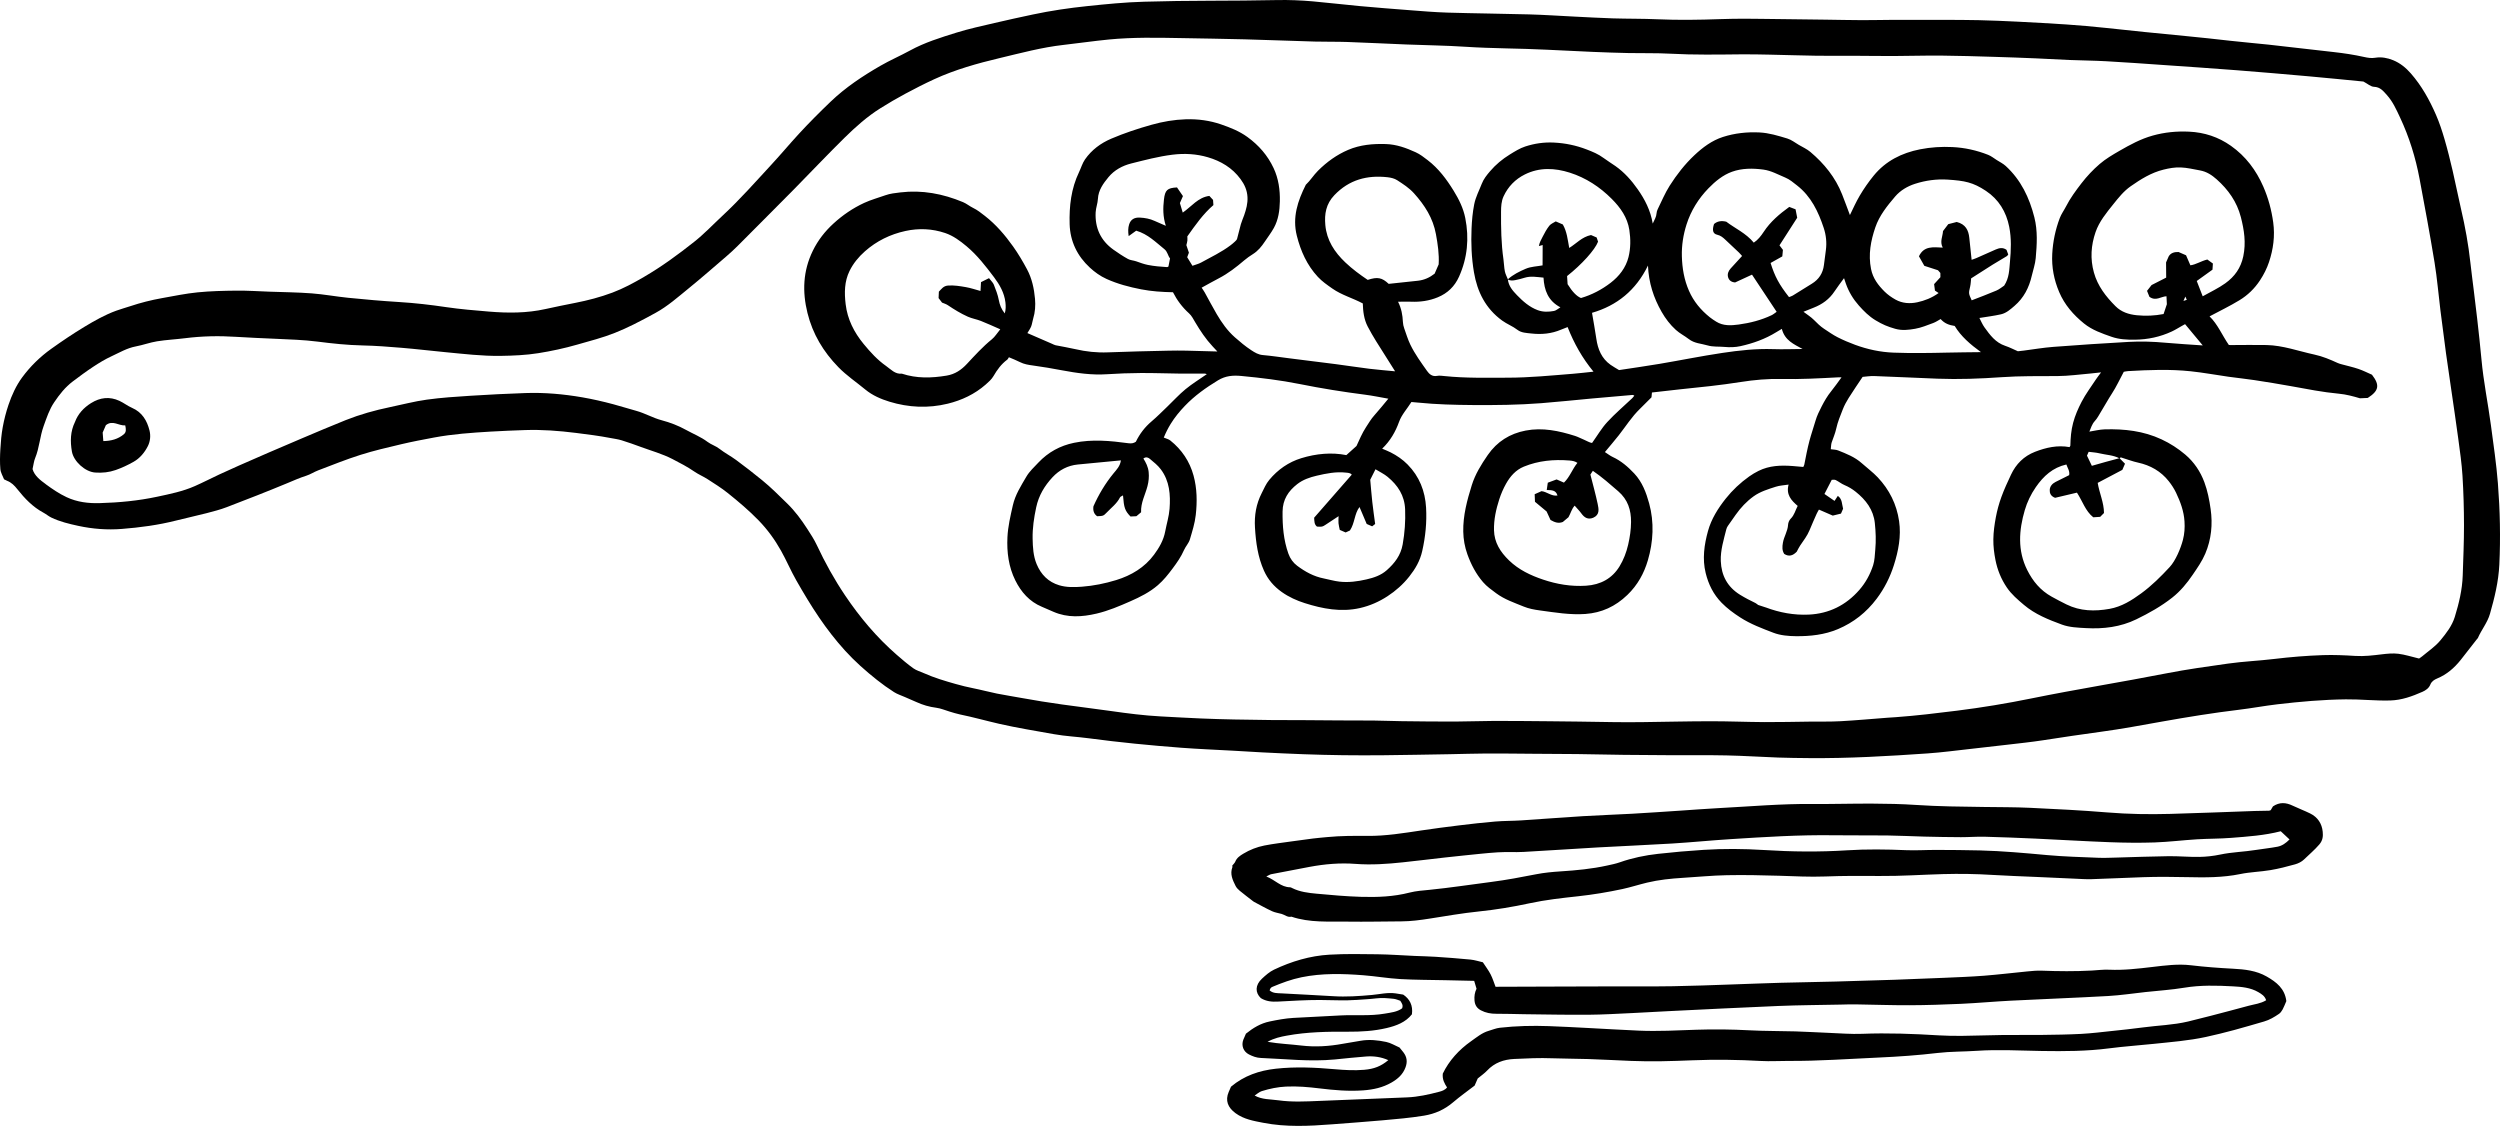 <?xml version="1.0" encoding="UTF-8"?>
<svg id="Layer_2" data-name="Layer 2" xmlns="http://www.w3.org/2000/svg" viewBox="0 0 258.942 116.617">
  <g id="Layer_1-2" data-name="Layer 1">
    <g>
      <path d="m.039,48.6c-.061-.688-.042-1.388-.001-2.08.045-.763.108-1.53.246-2.28.143-.78.341-1.558.596-2.309.341-1.008.788-1.99,1.417-2.844.839-1.139,1.856-2.134,3.011-2.958,1.117-.797,2.258-1.567,3.432-2.276,1.056-.638,2.136-1.25,3.304-1.674.475-.173.964-.305,1.443-.464,1.075-.358,2.17-.637,3.284-.835,1.23-.219,2.458-.477,3.699-.6,1.336-.133,2.684-.164,4.028-.177,1.138-.011,2.277.066,3.416.107,1.46.053,2.923.065,4.378.176,1.254.095,2.496.328,3.748.455,1.77.179,3.541.334,5.318.443,1.623.099,3.243.288,4.857.527,1.463.216,2.942.337,4.417.46,1.963.164,3.923.172,5.863-.262,1.026-.229,2.057-.435,3.088-.639,1.311-.259,2.6-.593,3.854-1.065,1.139-.429,2.198-1.004,3.249-1.615,1.843-1.072,3.555-2.327,5.217-3.645,1.047-.83,1.973-1.812,2.954-2.725,1.795-1.669,3.414-3.507,5.075-5.305.955-1.033,1.858-2.115,2.811-3.15,1.056-1.147,2.157-2.249,3.285-3.33,1.547-1.483,3.306-2.648,5.142-3.71,1.002-.579,2.071-1.04,3.087-1.595,1.527-.834,3.178-1.344,4.822-1.855,1.292-.402,2.622-.686,3.942-.996,1.316-.31,2.637-.597,3.96-.878,1.858-.395,3.733-.67,5.623-.868,1.959-.205,3.914-.401,5.888-.456,2.284-.064,4.567-.099,6.852-.102,2.31-.003,4.62-.024,6.93-.069,1.241-.024,2.477.027,3.71.135,1.597.14,3.189.336,4.786.482,1.721.158,3.444.295,5.167.426,1.33.101,2.66.217,3.992.257,2.823.084,5.648.107,8.471.185,1.556.043,3.11.151,4.666.227,1.334.065,2.667.144,4.002.185,1.535.047,3.072.025,4.606.093,2.16.096,4.316.062,6.474-.015.819-.029,1.639-.038,2.458-.044.595-.005,1.19.009,1.785.016,1.041.012,2.081.025,3.122.038,1.19.015,2.379.029,3.569.045,1.264.017,2.528.046,3.792.051,1.043.004,2.085-.027,3.128-.03,1.737-.005,3.473-.004,5.21.001,1.24.003,2.48 0,3.719.03,1.36.033,2.719.089,4.078.157,1.679.084,3.358.178,5.036.289,2.708.179,5.402.507,8.102.782,2.92.297,5.845.555,8.761.897,1.348.158,2.703.26,4.052.409,2.256.248,4.511.518,6.767.771,1.057.118,2.104.276,3.144.509.366.082.75.149,1.171.077.603-.102,1.241.016,1.825.254.727.296,1.325.783,1.838,1.37,1.119,1.278,1.934,2.748,2.607,4.293.353.811.632,1.66.881,2.511.317,1.084.588,2.182.845,3.282.308,1.318.563,2.649.87,3.967.428,1.833.763,3.68.967,5.551.106.97.237,1.937.355,2.906.118.968.241,1.935.349,2.904.155,1.392.315,2.785.44,4.18.206,2.296.677,4.552.98,6.833.266,2.009.569,4.016.726,6.034.218,2.799.282,5.603.148,8.416-.084,1.762-.495,3.428-.97,5.097-.259.911-.881,1.646-1.252,2.505-.019.043-.065.075-.095.114-.562.718-1.115,1.444-1.685,2.157-.675.843-1.443,1.507-2.435,1.92-.31.129-.578.303-.711.634-.15.377-.483.601-.812.746-1.062.468-2.141.865-3.336.9-1.539.045-3.067-.135-4.607-.117-2.372.028-4.723.237-7.072.511-1.338.156-2.664.408-4.001.569-2.655.32-5.292.747-7.924,1.216-2.116.377-4.23.776-6.359,1.062-2.004.269-4.002.573-6.0.88-1.256.193-2.522.322-3.784.471-1.238.147-2.477.288-3.716.424-1.487.163-2.971.365-4.462.468-4.092.283-8.187.523-12.292.485-1.065-.01-2.131-.02-3.196-.058-1.78-.064-3.558-.184-5.338-.221-1.984-.042-3.969-.014-5.953-.023-1.562-.007-3.124-.016-4.686-.035-1.611-.02-3.221-.061-4.832-.081-1.537-.019-3.074-.021-4.611-.031-1.587-.01-3.174-.035-4.761-.028-1.291.006-2.583.052-3.874.074-2.259.039-4.519.082-6.778.106-1.413.015-2.827.013-4.24-.004-1.362-.017-2.724-.052-4.086-.101-1.434-.051-2.867-.121-4.3-.192-.987-.049-1.973-.115-2.959-.171-1.803-.102-3.608-.171-5.407-.308-3.2-.243-6.393-.555-9.575-.98-1.197-.16-2.412-.212-3.599-.426-1.897-.342-3.801-.644-5.685-1.076-1.353-.31-2.689-.69-4.05-.967-.365-.074-.721-.194-1.079-.298-.456-.133-.903-.334-1.368-.393-.731-.093-1.418-.293-2.082-.6-.394-.181-.796-.344-1.193-.519-.374-.164-.772-.29-1.112-.507-.604-.385-1.19-.804-1.751-1.249-1.182-.937-2.31-1.934-3.327-3.055-.975-1.074-1.86-2.22-2.673-3.414-.845-1.24-1.615-2.534-2.36-3.838-.574-1.005-1.025-2.081-1.592-3.091-.635-1.133-1.394-2.18-2.306-3.122-1-1.033-2.092-1.954-3.208-2.848-.656-.525-1.375-.973-2.083-1.43-.441-.285-.936-.488-1.367-.785-.724-.5-1.5-.902-2.278-1.304-1.04-.537-2.167-.847-3.258-1.249-.661-.243-1.325-.482-1.997-.689-.376-.116-.773-.165-1.162-.24-1.188-.229-2.386-.38-3.587-.53-1.749-.218-3.496-.354-5.256-.294-1.194.041-2.387.089-3.58.159-1.966.117-3.932.253-5.872.617-1.131.212-2.264.427-3.384.692-1.418.335-2.842.665-4.229,1.104-1.477.467-2.918,1.051-4.368,1.601-.424.161-.813.423-1.243.559-.676.214-1.316.501-1.967.772-2.072.861-4.163,1.677-6.259,2.479-.68.26-1.393.444-2.1.627-1.045.27-2.101.495-3.147.761-1.848.469-3.728.72-5.624.869-1.517.12-3.029.002-4.505-.317-.946-.205-1.909-.433-2.795-.86-.29-.139-.54-.358-.825-.51-1.096-.587-1.94-1.472-2.691-2.421-.314-.397-.617-.704-1.074-.88-.095-.036-.183-.09-.307-.151-.127-.331-.349-.68-.381-1.045Zm4.702,1.554c.676.494,1.379.978,2.159,1.342,1.099.514,2.253.649,3.426.616,1.997-.056,3.984-.242,5.944-.661,1.332-.284,2.668-.553,3.919-1.107.855-.378,1.687-.808,2.533-1.204.665-.312,1.336-.613,2.008-.91,1.022-.451,2.046-.899,3.071-1.342,1.143-.494,2.286-.986,3.433-1.469,1.523-.642,3.042-1.294,4.577-1.906,1.479-.589,3.011-1.015,4.569-1.341,1.275-.267,2.542-.6,3.829-.779,1.503-.208,3.023-.306,4.538-.403,1.889-.121,3.781-.213,5.673-.279,1.983-.069,3.95.106,5.907.445,1.077.187,2.136.431,3.191.713.797.214,1.582.464,2.374.681.914.25,1.729.735,2.627.974.892.236,1.745.565,2.534,1.002.742.411,1.54.722,2.23,1.241.374.282.846.416,1.232.717.546.426,1.17.75,1.73,1.161.914.671,1.807,1.371,2.688,2.088.924.752,1.757,1.591,2.606,2.419.809.789,1.471,1.69,2.08,2.633.353.546.713,1.096.988,1.683.843,1.802,1.804,3.535,2.913,5.185,1.53,2.278,3.285,4.364,5.359,6.169.558.486,1.122.97,1.724,1.399.326.232.737.343,1.11.51,1.059.473,2.163.8,3.278,1.115.601.17,1.199.318,1.81.439.826.163,1.64.388,2.465.554.847.171,1.703.297,2.553.455,1.383.256,2.771.471,4.164.669,1.711.243,3.427.444,5.137.689,1.684.241,3.374.457,5.075.549,1.408.076,2.815.156,4.224.216,1.138.049,2.276.08,3.415.104,1.289.028,2.578.046,3.867.058,1.191.011,2.382.007,3.573.013,1.141.006,2.282.02,3.423.026,1.191.006,2.382-.002,3.572.012.967.011,1.933.054,2.899.066,1.835.022,3.67.045,5.505.041,1.367-.003,2.734-.064,4.101-.067,1.909-.004,3.818.02,5.726.035.992.008,1.984.019,2.976.033,1.264.018,2.528.046,3.791.058.943.009,1.886.01,2.829-.001,2.359-.028,4.719-.089,7.078-.092,1.857-.003,3.714.079,5.572.089,1.564.009,3.128-.032,4.693-.05,1.067-.012,2.137.016,3.202-.042,1.619-.089,3.235-.238,4.852-.361.298-.023.596-.038.893-.059,2.115-.155,4.219-.408,6.324-.672,2.58-.324,5.142-.748,7.685-1.266,4.656-.949,9.349-1.689,14.01-2.603,2.114-.414,4.242-.706,6.369-1.007,1.578-.223,3.178-.287,4.762-.478,1.686-.203,3.377-.342,5.072-.399,1.113-.038,2.232.013,3.345.083.929.058,1.836-.056,2.75-.166.565-.068,1.149-.126,1.709-.058.687.084,1.358.306,2.145.494.043-.03.192-.117.322-.226.644-.544,1.357-1.01,1.9-1.669.606-.735,1.196-1.495,1.479-2.411.431-1.397.775-2.821.823-4.294.056-1.731.134-3.463.132-5.194-.002-1.716-.051-3.434-.157-5.146-.079-1.271-.264-2.537-.433-3.801-.232-1.736-.493-3.468-.743-5.201-.175-1.213-.361-2.424-.526-3.638-.203-1.488-.395-2.977-.581-4.467-.207-1.662-.342-3.336-.612-4.988-.473-2.891-1.01-5.772-1.55-8.651-.412-2.198-1.071-4.327-2.021-6.352-.381-.812-.751-1.65-1.367-2.33-.361-.398-.676-.827-1.331-.849-.335-.011-.66-.316-1.097-.545-1.784-.172-3.703-.368-5.624-.539-2.51-.223-5.02-.44-7.532-.635-2.513-.195-5.027-.364-7.541-.538-1.972-.137-3.945-.28-5.919-.39-1.284-.072-2.572-.08-3.858-.132-1.137-.046-2.272-.119-3.409-.166-1.459-.061-2.917-.117-4.377-.159-1.832-.054-3.665-.114-5.497-.13-1.639-.014-3.278.04-4.917.045-1.388.005-2.776-.02-4.164-.025-1.265-.005-2.531.014-3.796-.004-1.635-.024-3.269-.081-4.903-.114-.967-.02-1.934-.041-2.901-.031-2.454.025-4.907.067-7.361-.067-1.435-.078-2.876-.036-4.313-.066-1.237-.026-2.474-.069-3.71-.121-1.582-.066-3.164-.143-4.745-.224-2.819-.145-5.642-.121-8.46-.307-2.025-.133-4.056-.154-6.085-.235-2.051-.082-4.102-.188-6.154-.26-1.115-.039-2.232-.011-3.347-.043-2.427-.068-4.853-.167-7.28-.231-2.204-.058-4.409-.087-6.613-.129-2.484-.047-4.969-.092-7.445.148-1.562.152-3.116.382-4.676.557-2.248.252-4.427.842-6.618,1.364-2.314.551-4.61,1.191-6.781,2.189-1.029.473-2.04.991-3.038,1.527-.861.462-1.705.959-2.534,1.477-1.378.862-2.583,1.942-3.738,3.076-.83.815-1.641,1.649-2.454,2.48-.935.954-1.858,1.919-2.795,2.871-1.006,1.023-2.021,2.037-3.033,3.054-.925.93-1.846,1.864-2.778,2.788-.37.367-.753.723-1.148,1.062-1.303,1.119-2.595,2.251-3.927,3.334-1.103.896-2.17,1.849-3.428,2.537-.75.41-1.502.817-2.268,1.196-.635.315-1.282.61-1.941.872-1.269.506-2.592.842-3.903,1.218-1.329.381-2.674.671-4.037.888-1.282.204-2.568.257-3.866.277-1.938.031-3.85-.204-5.768-.385-1.499-.142-2.995-.324-4.496-.449-1.356-.113-2.715-.218-4.074-.247-1.562-.033-3.111-.198-4.654-.396-1.452-.186-2.908-.224-4.365-.293-1.359-.064-2.719-.112-4.077-.202-1.767-.116-3.526-.079-5.283.143-.964.122-1.938.167-2.896.321-.74.119-1.455.389-2.194.527-.916.171-1.701.643-2.524,1.022-.658.303-1.285.686-1.891,1.085-.728.479-1.43,1-2.126,1.526-.78.589-1.371,1.343-1.918,2.153-.517.765-.782,1.606-1.092,2.458-.396,1.09-.44,2.257-.883,3.326-.132.317-.164.676-.269,1.135.196.697.811,1.156,1.371,1.565Z" stroke-width="0"/>
      <path d="m236.423,104.56c-.092.17-.217.347-.374.454-.479.327-.977.627-1.543.789-1.041.298-2.077.612-3.123.891-.969.259-1.942.504-2.922.715-1.784.384-3.602.522-5.412.713-1.536.162-3.08.266-4.611.465-2.305.299-4.619.308-6.931.272-2.261-.035-4.519-.172-6.78-.017-1.341.092-2.694.063-4.026.22-2.034.24-4.071.385-6.115.476-3.113.138-6.221.37-9.34.349-.943-.006-1.889.06-2.829.007-2.379-.133-4.759-.167-7.138-.071-2.111.086-4.221.152-6.332.063-1.483-.062-2.966-.143-4.449-.193-1.238-.042-2.479-.031-3.717-.08-1.318-.052-2.631.009-3.946.072-1.085.052-2.043.389-2.809,1.206-.27.288-.606.514-.968.815l-.32.737c-.727.56-1.503,1.109-2.223,1.724-.883.754-1.878,1.201-3.019,1.389-1.431.235-2.873.356-4.314.485-1.739.156-3.48.278-5.221.413-2.381.184-4.766.302-7.126-.16-.988-.193-1.994-.36-2.86-.993-.797-.581-1.091-1.315-.709-2.199.081-.187.162-.374.238-.547,1.353-1.14,2.932-1.673,4.641-1.861,2.033-.225,4.066-.128,6.097.05,1.013.089,2.027.149,3.044.063,1.043-.089,1.754-.367,2.51-1.001-.737-.333-1.501-.434-2.276-.38-1.093.077-2.182.206-3.273.31-2.56.245-5.11-.056-7.663-.157-.44-.017-.837-.169-1.22-.364-.58-.296-.817-.92-.584-1.528.082-.214.181-.421.269-.622.744-.596,1.516-1.07,2.465-1.265.81-.167,1.618-.32,2.441-.368,1.64-.095,3.281-.174,4.921-.258,1.514-.078,3.039.078,4.544-.184.636-.111,1.293-.171,1.806-.549.135-.338-.038-.537-.191-.786-.215-.065-.45-.178-.694-.202-.591-.058-1.181-.121-1.781-.046-.664.083-1.336.109-2.004.16-1.289.098-2.577.012-3.866.009-1.442-.003-2.885.091-4.327.166-.615.032-1.202-.009-1.77-.359-.593-.561-.605-1.34.116-2.012.38-.354.789-.718,1.251-.937,1.814-.86,3.728-1.435,5.734-1.551,1.658-.096,3.325-.066,4.987-.042,1.286.018,2.57.114,3.856.172.717.032,1.436.041,2.152.089,1.208.081,2.417.169,3.622.289.441.044.873.188,1.279.279.296.455.589.834.803,1.253.22.431.362.902.51,1.285,2.189-.008,4.324-.016,6.46-.023,1.787-.006,3.574-.012,5.361-.016,2.184-.005,4.369.016,6.552-.018,2.04-.032,4.08-.117,6.119-.184,1.69-.055,3.38-.128,5.071-.174,1.887-.052,3.776-.077,5.663-.127,2.04-.053,4.08-.115,6.119-.185,1.69-.058,3.38-.125,5.069-.2,1.393-.061,2.788-.11,4.178-.218,1.492-.116,2.978-.3,4.468-.443.495-.048.996-.099,1.491-.081,1.738.065,3.475.083,5.212-.012.597-.033,1.197-.115,1.791-.087,1.502.069,2.984-.108,4.467-.283,1.335-.158,2.674-.337,4.014-.176,1.451.173,2.902.28,4.362.356,1.19.062,2.399.191,3.477.809,1.001.573,1.877,1.245,2.034,2.544-.137.315-.242.605-.387.873Zm-106.512,8.923c-.049.04-.012.01.025-.021.765.442,1.632.386,2.464.503,1.41.199,2.822.124,4.236.065,3.036-.128,6.073-.239,9.11-.367,1.131-.047,2.231-.294,3.321-.581.283-.075.586-.165.814-.448-.272-.417-.503-.83-.441-1.434.64-1.326,1.657-2.461,2.942-3.363.574-.403,1.117-.864,1.81-1.066.387-.113.769-.276,1.165-.321.839-.095,1.685-.151,2.53-.178.842-.027,1.686-.02,2.528.01,1.36.048,2.718.124,4.077.194,1.754.09,3.507.199,5.261.274,1.987.086,3.972-.025,5.957-.093,1.834-.063,3.667-.038,5.502.059,1.582.084,3.17.065,4.755.112,1.162.035,2.323.108,3.485.154,1.139.044,2.28.143,3.416.098,2.656-.106,5.303-.003,7.951.159.816.05,1.636.06,2.454.051,1.393-.015,2.785-.071,4.178-.088,1.341-.016,2.683.009,4.025-.008,1.365-.017,2.732-.035,4.095-.107,1.069-.057,2.135-.19,3.201-.303,1.065-.112,2.131-.224,3.192-.367,1.557-.21,3.137-.245,4.673-.613.78-.187,1.558-.385,2.334-.587,1.313-.343,2.627-.685,3.936-1.043.6-.164,1.238-.217,1.815-.571-.14-.444-.468-.639-.815-.842-.811-.473-1.725-.549-2.61-.598-1.684-.092-3.371-.139-5.056.141-1.326.22-2.674.304-4.012.449-1.29.14-2.577.338-3.871.411-3.355.188-6.713.311-10.069.482-1.716.087-3.429.247-5.146.326-1.79.082-3.582.14-5.373.147-1.859.008-3.718-.062-5.577-.089-.521-.008-1.043.012-1.565.023-2.139.044-4.279.055-6.416.142-3.812.155-7.622.355-11.432.539-1.219.059-2.437.137-3.655.193-1.54.07-3.081.167-4.622.178-2.232.016-4.465-.032-6.697-.057-.942-.011-1.883-.052-2.825-.045-.566.004-1.092-.091-1.594-.356-.416-.22-.623-.547-.662-1.017-.036-.438.022-.847.21-1.217-.085-.284-.163-.549-.244-.819-1.049-.024-2.013-.045-2.977-.067-1.561-.035-3.124-.028-4.681-.118-1.28-.074-2.552-.297-3.831-.396-2.134-.164-4.267-.224-6.386.207-1.049.214-2.042.583-3.023.995-.067.028-.137.072-.182.128-.046.056-.064.136-.109.24.362.321.824.282,1.252.308,1.779.107,3.56.176,5.337.292,1.343.088,2.674-.007,4.009-.127.814-.073,1.621-.282,2.447-.165.244.035.488.078.792.127.672.452,1.03,1.118.903,2.04-.646.827-1.613,1.188-2.614,1.424-1.312.31-2.649.389-4.005.38-2.114-.015-4.235.021-6.327.404-.655.12-1.314.256-2.008.643,1.23.209,2.364.248,3.486.383,1.453.174,2.88.082,4.308-.18.613-.113,1.23-.203,1.844-.312.897-.159,1.79-.06,2.662.123.464.097.892.369,1.375.579.117.145.261.316.397.494.364.476.436.971.221,1.555-.272.737-.796,1.196-1.442,1.57-.91.527-1.904.742-2.939.817-1.516.111-3.018-.02-4.522-.204-1.154-.141-2.313-.245-3.481-.188-.858.042-1.69.216-2.503.469-.273.085-.503.307-.753.466-.048.005-.096.009-.032.003Z" stroke-width="0"/>
      <path d="m127.942,89.255c.158-.405.501-.63.837-.832.672-.405,1.408-.695,2.175-.846.954-.187,1.923-.298,2.887-.436.716-.102,1.433-.202,2.152-.29.494-.061.991-.101,1.486-.149,1.388-.134,2.778-.134,4.171-.122,1.877.016,3.724-.289,5.573-.566,1.307-.195,2.617-.367,3.929-.526,1.236-.15,2.474-.293,3.715-.396.891-.074,1.788-.059,2.681-.117,2.136-.137,4.27-.308,6.407-.438,1.689-.103,3.381-.156,5.07-.251,1.69-.095,3.379-.214,5.068-.325,1.268-.083,2.536-.186,3.805-.252,3.308-.173,6.61-.468,9.927-.436,2.036.02,4.072-.049,6.108-.037,1.51.009,3.022.035,4.528.138,2.349.16,4.7.175,7.051.21,1.585.024,3.173.013,4.756.087,2.667.125,5.335.259,7.996.478,2.179.18,4.356.212,6.535.152,2.91-.079,5.818-.201,8.727-.301.496-.017.992-.017,1.488-.029.049-.001.097-.029.18-.056.074-.125.161-.274.23-.391.683-.464,1.348-.409,2.034-.08.597.286,1.222.518,1.816.809.781.383,1.223,1.049,1.305,1.898.043.448.018.886-.35,1.314-.489.569-1.057,1.044-1.588,1.559-.243.236-.591.408-.922.501-.844.237-1.698.456-2.561.601-1.032.174-2.092.194-3.114.405-1.825.376-3.668.363-5.506.321-1.515-.034-3.027-.046-4.539.004-1.791.059-3.581.151-5.372.207-.569.018-1.14-.027-1.709-.051-1.36-.059-2.72-.123-4.08-.184-1.483-.067-2.968-.112-4.449-.205-1.709-.107-3.419-.133-5.128-.086-2.187.06-4.371.216-6.562.195-1.887-.018-3.776-.021-5.661.052-1.591.062-3.174-.029-4.76-.076-1.808-.054-3.619-.093-5.427-.057-1.517.03-3.031.181-4.547.273-1.248.076-2.489.205-3.706.496-.855.205-1.694.48-2.553.665-1.514.325-3.041.578-4.582.747-1.687.185-3.374.368-5.038.728-1.732.375-3.479.664-5.247.847-1.712.177-3.412.474-5.113.742-.962.151-1.924.278-2.898.284-1.862.011-3.724.053-5.586.027-1.951-.027-3.923.131-5.822-.514-.389.099-.67-.187-1.005-.282-.336-.096-.693-.141-1.005-.286-.638-.296-1.252-.645-1.875-.973-.043-.023-.081-.057-.121-.087-.448-.349-.904-.689-1.341-1.051-.169-.14-.337-.311-.434-.504-.306-.611-.604-1.234-.329-1.948.016-.042-.01-.1-.017-.153.135-.174.26-.278.312-.411Zm5.683,2.646c.071.001.145.048.213.082.798.399,1.671.503,2.536.583,1.525.141,3.053.279,4.583.325,1.694.052,3.386-.011,5.049-.441.671-.173,1.379-.216,2.073-.286,2.136-.214,4.257-.542,6.385-.816,1.566-.202,3.109-.494,4.655-.797.831-.163,1.683-.241,2.529-.296,1.621-.104,3.234-.257,4.822-.607.441-.097.888-.186,1.312-.335,1.286-.452,2.612-.725,3.959-.875,1.561-.174,3.127-.311,4.694-.411,2.083-.133,4.173-.117,6.253.014,2.878.182,5.749.217,8.629.031,2.03-.131,4.066-.1,6.102-.014,1.041.044,2.087-.029,3.13-.026,1.513.005,3.026.014,4.538.052,2.326.059,4.64.272,6.957.484,1.748.16,3.508.203,5.263.277.62.026,1.243-.003,1.864-.019,1.814-.048,3.628-.123,5.443-.145,1.064-.013,2.13.093,3.193.074.72-.013,1.449-.093,2.153-.242,1.228-.261,2.483-.281,3.716-.482.739-.12,1.486-.19,2.221-.332.471-.091.864-.365,1.245-.752-.312-.291-.593-.554-.909-.849-1.675.435-3.422.552-5.164.688-1.166.092-2.341.074-3.509.147-1.467.091-2.93.274-4.398.325-1.536.052-3.077.033-4.613-.024-2.571-.096-5.139-.255-7.709-.373-1.755-.08-3.511-.15-5.268-.195-.82-.021-1.642.049-2.463.046-1.263-.004-2.527-.028-3.79-.059-1.287-.031-2.573-.102-3.86-.118-1.836-.023-3.673.006-5.509-.021-3.586-.053-7.16.178-10.735.404-2.015.128-4.024.329-6.039.453-2.557.157-5.116.257-7.674.402-2.565.145-5.129.326-7.695.466-.891.049-1.788-.015-2.678.042-1.195.076-2.386.216-3.578.334-.644.064-1.288.134-1.931.207-1.437.163-2.873.339-4.31.493-1.634.175-3.273.288-4.914.163-1.602-.122-3.181.017-4.753.309-1.327.247-2.652.501-3.977.761-.133.026-.255.115-.506.233.923.358,1.51,1.11,2.462,1.119Z" stroke-width="0"/>
      <path d="m169.332,40.962c.042-.034.005-.004-.033.026-.071-.028-.144-.086-.212-.08-1.416.12-2.831.243-4.246.372-1.739.159-3.475.348-5.216.482-2.356.182-4.718.209-7.082.191-1.884-.014-3.763-.061-5.638-.25-.244-.025-.489-.044-.716-.064-.443.708-1.003,1.294-1.281,2.062-.369,1.018-.893,1.949-1.747,2.771.337.146.617.252.883.387.646.328,1.239.734,1.749,1.251,1.223,1.238,1.82,2.764,1.916,4.47.086,1.512-.063,3.008-.4,4.5-.23,1.021-.716,1.847-1.342,2.637-.639.807-1.404,1.486-2.257,2.041-.871.567-1.826.99-2.849,1.222-1.957.444-3.86.079-5.714-.509-.83-.263-1.641-.627-2.382-1.15-.827-.585-1.44-1.305-1.845-2.208-.637-1.42-.842-2.933-.934-4.474-.075-1.255.123-2.439.698-3.563.24-.469.437-.956.782-1.37.889-1.072,2.004-1.843,3.312-2.247,1.556-.48,3.169-.624,4.672-.32.382-.343.691-.621,1.052-.945.289-.617.571-1.316.992-1.958.272-.416.518-.84.854-1.214.504-.56.973-1.153,1.453-1.727-.837-.146-1.611-.311-2.393-.411-2.28-.291-4.544-.655-6.8-1.108-1.982-.398-3.997-.64-6.015-.833-.875-.084-1.65-.027-2.435.45-1.247.758-2.421,1.59-3.43,2.646-.55.576-1.05,1.181-1.473,1.869-.279.454-.504.903-.714,1.414.264.115.504.165.676.302,1.191.952,2.008,2.168,2.408,3.637.364,1.336.383,2.7.23,4.074-.097.871-.364,1.7-.608,2.531-.117.396-.443.726-.612,1.113-.303.695-.732,1.306-1.18,1.905-.458.614-.932,1.212-1.519,1.72-.849.735-1.838,1.229-2.846,1.672-1.138.5-2.287.992-3.506,1.278-1.506.353-3.005.453-4.472-.187-.397-.173-.793-.351-1.193-.517-1.293-.536-2.158-1.532-2.756-2.737-.692-1.396-.89-2.915-.815-4.468.054-1.12.311-2.198.557-3.291.253-1.123.852-2.034,1.401-2.98.317-.545.808-.995,1.248-1.462,1.012-1.072,2.243-1.748,3.694-2.048,1.883-.389,3.759-.209,5.631.045.312.042.537.004.769-.153.399-.822.936-1.523,1.634-2.114.567-.481,1.091-1.013,1.628-1.528.628-.602,1.215-1.253,1.885-1.803.686-.564,1.451-1.031,2.202-1.555-.074-.023-.14-.061-.205-.061-.844-.001-1.688.012-2.532.003-1.365-.015-2.729-.069-4.093-.062-1.17.007-2.342.049-3.51.126-1.573.105-3.119-.118-4.648-.404-.997-.187-1.991-.363-2.996-.497-.466-.062-.938-.133-1.373-.357-.359-.185-.741-.328-1.14-.501-.068.099-.107.2-.18.255-.612.454-1.041,1.048-1.421,1.702-.194.333-.506.609-.801.868-1.138.997-2.479,1.63-3.932,1.985-2.023.494-4.056.401-6.04-.207-.889-.272-1.771-.655-2.495-1.255-.93-.771-1.935-1.439-2.791-2.317-1.567-1.607-2.667-3.441-3.205-5.617-.545-2.208-.468-4.347.551-6.436.536-1.1,1.266-2.028,2.15-2.835.945-.863,1.988-1.58,3.171-2.128.72-.334,1.47-.531,2.203-.795.486-.175,1.023-.23,1.542-.293,2.256-.274,4.413.139,6.492,1.006.366.153.681.422,1.039.596.454.22.839.528,1.231.834,1.148.894,2.084,1.989,2.92,3.164.536.753,1.009,1.556,1.445,2.371.506.945.73,1.995.824,3.052.06.684.016,1.387-.194,2.063-.081.261-.105.542-.204.794-.095.24-.254.454-.393.691.887.386,1.729.752,2.571,1.117.117.051.231.119.353.144.678.138,1.363.245,2.037.402,1.117.26,2.237.381,3.388.333,2.087-.087,4.176-.124,6.264-.174.62-.015,1.241-.015,1.861-.003,1.041.02,2.082.056,3.205.087-.201-.216-.349-.375-.498-.534-.704-.752-1.269-1.603-1.793-2.486-.191-.322-.367-.68-.638-.924-.711-.639-1.262-1.387-1.669-2.192-1.137-.023-2.213-.091-3.295-.302-1.238-.242-2.432-.554-3.585-1.075-.653-.295-1.223-.708-1.725-1.17-1.304-1.2-2.047-2.72-2.098-4.508-.053-1.858.154-3.684.976-5.392.21-.436.344-.922.616-1.313.685-.984,1.628-1.682,2.724-2.149,1.353-.577,2.747-1.038,4.166-1.437,1.166-.328,2.339-.53,3.546-.569,1.25-.04,2.488.126,3.656.529.946.326,1.891.697,2.73,1.306,1.18.856,2.094,1.909,2.711,3.22.513,1.091.674,2.263.648,3.452-.021.949-.152,1.898-.621,2.746-.275.498-.626.953-.943,1.428-.332.498-.701.955-1.22,1.279-.317.198-.627.415-.911.657-.82.699-1.666,1.356-2.628,1.855-.594.308-1.175.64-1.778.97.107.164.226.326.323.5.416.746.807,1.505,1.24,2.241.519.882,1.107,1.719,1.88,2.401.538.474,1.085.933,1.692,1.331.388.254.731.465,1.206.506.91.08,1.815.219,2.722.333,1.616.203,3.233.4,4.848.61,1.151.15,2.297.332,3.449.474.886.109,1.777.178,2.677.265-.672-1.064-1.332-2.093-1.975-3.132-.304-.49-.592-.991-.86-1.502-.393-.751-.485-1.577-.51-2.395-1.049-.561-2.188-.864-3.158-1.545-.53-.372-1.06-.736-1.498-1.208-1.125-1.212-1.775-2.665-2.177-4.258-.483-1.912.095-3.613.93-5.28.47-.441.802-.997,1.263-1.456.919-.915,1.946-1.657,3.127-2.16,1.239-.528,2.556-.644,3.898-.602,1.107.035,2.105.4,3.092.85.46.21.85.517,1.243.818,1.123.861,1.95,1.968,2.688,3.166.549.892,1.005,1.809,1.207,2.835.412,2.086.229,4.111-.647,6.066-.453,1.011-1.185,1.717-2.199,2.136-.894.369-1.827.501-2.792.458-.425-.019-.852.001-1.326.004.351.698.471,1.386.503,2.097.01.223.06.451.136.661.205.565.369,1.14.637,1.69.475.979,1.111,1.847,1.731,2.725.213.302.526.601,1.013.508.261-.05.544-.009.815.019,2.175.224,4.357.169,6.537.166,2.268-.003,4.525-.229,6.784-.409.676-.054,1.349-.138,2.088-.215-1.16-1.405-2.015-2.928-2.681-4.618-.247.096-.458.171-.663.26-.992.429-2.032.525-3.091.405-.491-.055-1.041-.068-1.431-.371-.5-.388-1.087-.599-1.597-.97-1.717-1.249-2.573-2.976-2.917-4.993-.256-1.499-.313-3.022-.25-4.542.035-.838.111-1.67.274-2.502.15-.764.512-1.422.782-2.126.191-.498.521-.905.861-1.303.587-.688,1.279-1.261,2.045-1.733.512-.315,1.036-.647,1.601-.831.949-.309,1.932-.455,2.951-.406,1.182.056,2.317.293,3.41.714.606.234,1.209.477,1.751.884.391.293.823.551,1.229.837.924.652,1.662,1.485,2.308,2.405.737,1.05,1.32,2.17,1.555,3.551.182-.399.371-.69.394-1.058.009-.146.055-.299.12-.431.402-.815.752-1.664,1.236-2.427.729-1.148,1.572-2.23,2.563-3.163.858-.807,1.815-1.526,2.957-1.893,1.219-.391,2.479-.528,3.768-.468,1.009.048,1.955.345,2.902.63.421.127.79.425,1.179.653.409.24.854.439,1.211.741,1.429,1.208,2.586,2.632,3.282,4.391.276.698.532,1.405.81,2.144.327-.673.633-1.359,1.016-2.009.433-.733.914-1.423,1.445-2.074,1.245-1.525,2.906-2.353,4.81-2.729,1.103-.217,2.216-.287,3.343-.232,1.282.062,2.512.336,3.698.803.32.126.601.354.895.541.314.2.66.368.931.616,1.574,1.443,2.451,3.279,2.967,5.32.354,1.402.265,2.812.14,4.227-.055.623-.267,1.211-.406,1.815-.285,1.242-.829,2.3-1.794,3.129-.418.359-.845.745-1.392.87-.727.167-1.472.254-2.242.381.167.314.309.67.526.972.57.792,1.147,1.581,2.143,1.912.458.152.891.379,1.317.564.226-.025.425-.045.623-.071,1.014-.13,2.025-.305,3.044-.383,2.61-.199,5.223-.373,7.837-.518,1.262-.07,2.526-.026,3.788.089,1.264.115,2.533.184,3.856.278-.629-.757-1.213-1.461-1.831-2.204-.086.047-.21.115-.334.185-.35.195-.688.414-1.051.581-1.204.557-2.463.826-3.802.845-.832.012-1.661-.033-2.418-.298-.995-.347-2.018-.697-2.86-1.379-1.099-.891-2.012-1.934-2.574-3.254-.539-1.267-.793-2.583-.719-3.96.069-1.275.328-2.511.779-3.704.16-.422.436-.794.638-1.189.447-.875,1.024-1.656,1.613-2.42.556-.721,1.192-1.399,1.882-1.992.621-.533,1.344-.959,2.058-1.37,1.09-.627,2.186-1.225,3.422-1.572,1.25-.351,2.498-.469,3.776-.41,1.587.073,3.037.547,4.342,1.469,1.532,1.083,2.609,2.525,3.351,4.224.517,1.182.85,2.42,1.026,3.705.193,1.411.007,2.781-.435,4.107-.22.659-.536,1.29-.934,1.894-.567.861-1.275,1.542-2.125,2.06-1.01.615-2.081,1.129-3.1,1.673.849.82,1.314,1.978,2.001,2.967.11.002.184.006.258.005,1.216-.002,2.432-.027,3.647-.002,1.704.036,3.303.632,4.948.986.842.181,1.636.514,2.417.873.136.063.284.101.429.141.576.158,1.161.285,1.726.477.481.163.938.398,1.396.597.831,1.075.727,1.659-.435,2.405-.258.012-.532.025-.807.037-.715-.212-1.439-.407-2.175-.474-1.677-.154-3.322-.484-4.974-.783-1.264-.229-2.532-.434-3.801-.628-.877-.134-1.762-.22-2.641-.344-1.319-.186-2.631-.432-3.954-.571-2.153-.226-4.314-.141-6.472-.016-.169.01-.336.053-.446.071-.426.793-.773,1.554-1.225,2.248-.396.607-.738,1.241-1.118,1.855-.209.338-.389.707-.655.994-.309.335-.405.737-.569,1.101.548-.085,1.063-.22,1.581-.235,2.035-.059,4.021.16,5.902,1.039.893.417,1.697.937,2.446,1.57.923.781,1.574,1.765,1.984,2.868.33.886.516,1.841.649,2.781.223,1.574.075,3.127-.553,4.611-.334.789-.827,1.488-1.302,2.187-.597.879-1.272,1.702-2.122,2.371-1.15.905-2.416,1.615-3.722,2.249-1.642.798-3.401,1.011-5.209.91-.843-.047-1.707-.075-2.491-.363-1.394-.512-2.794-1.069-3.943-2.046-.636-.54-1.279-1.079-1.766-1.798-.595-.879-.977-1.828-1.178-2.844-.139-.702-.229-1.417-.219-2.15.01-.776.118-1.532.258-2.282.133-.707.324-1.412.57-2.088.286-.79.642-1.556.999-2.318.518-1.107,1.335-1.924,2.483-2.371,1.154-.449,2.342-.714,3.578-.488.04-.069.087-.112.088-.156.019-.795.077-1.57.286-2.357.205-.773.521-1.487.877-2.175.421-.811.978-1.552,1.483-2.32.145-.22.311-.426.536-.732-.448.048-.761.088-1.076.115-1.143.097-2.285.26-3.429.267-1.939.012-3.879-.019-5.815.117-2.209.155-4.42.24-6.635.154-2.177-.084-4.354-.194-6.531-.272-.441-.016-.886.06-1.214.085-.289.429-.517.755-.732,1.09-.473.737-.998,1.447-1.319,2.269-.256.656-.534,1.315-.681,1.998-.108.502-.31.954-.471,1.429-.069.204-.061.435-.095.708.281.043.539.036.759.124.864.345,1.736.683,2.446,1.319.552.495,1.157.937,1.663,1.474,1.201,1.275,1.957,2.786,2.209,4.535.226,1.564-.075,3.087-.538,4.547-.392,1.239-.978,2.412-1.784,3.484-1.07,1.423-2.395,2.465-4.011,3.149-1.385.586-2.864.747-4.347.733-.783-.007-1.616-.078-2.336-.355-1.175-.451-2.363-.89-3.444-1.59-.697-.451-1.341-.922-1.921-1.515-.856-.874-1.368-1.92-1.653-3.082-.36-1.468-.152-2.933.24-4.352.344-1.247,1.036-2.348,1.839-3.358.698-.878,1.516-1.645,2.434-2.296.305-.216.63-.409.965-.575,1.118-.557,2.315-.595,3.528-.503.369.028.737.064,1.106.096.046-.105.089-.171.103-.243.163-.827.318-1.653.535-2.472.185-.701.427-1.381.627-2.075.147-.51.39-.998.633-1.474.283-.553.594-1.091.99-1.578.367-.451.696-.932,1.072-1.441-.124-0-.218-.004-.311 0-1.963.103-3.926.216-5.894.172-1.425-.032-2.836.091-4.243.314-2.095.332-4.204.545-6.313.761-.963.099-1.925.217-2.877.325-.021.221-.036.39-.046.499-.433.432-.815.823-1.207,1.204-.843.817-1.462,1.811-2.181,2.727-.453.576-.933,1.131-1.438,1.741.305.195.541.385.807.508.875.404,1.583,1.019,2.234,1.711.824.877,1.236,1.982,1.542,3.097.537,1.961.431,3.97-.133,5.893-.391,1.336-1.057,2.564-2.124,3.589-1.247,1.199-2.665,1.849-4.346,1.97-1.589.114-3.157-.156-4.724-.368-.563-.076-1.14-.182-1.661-.396-.979-.402-1.994-.738-2.862-1.385-.477-.356-.964-.696-1.355-1.149-.733-.85-1.24-1.825-1.62-2.879-.276-.766-.414-1.556-.429-2.357-.03-1.657.397-3.248.884-4.807.352-1.128.976-2.141,1.654-3.121.967-1.398,2.289-2.218,3.923-2.533,1.756-.339,3.455.027,5.125.556.314.1.606.268.915.389.299.118.574.312.84.339.547-.764.989-1.53,1.574-2.165.806-.875,1.721-1.651,2.586-2.472.087-.083.154-.187.23-.281.048-.003.096-.007.042-.003Zm-11.294-13.127c.529-.227,1.149-.238,1.737-.347.003-.678.006-1.393.009-2.109-.086.023-.206.056-.391.107.061-.368.237-.663.385-.956.202-.399.42-.799.695-1.149.16-.203.445-.306.665-.449l.734.319c.43.747.502,1.58.663,2.432.731-.451,1.328-1.149,2.258-1.337l.582.253c.044.13.1.297.146.434-.316.843-1.702,2.375-3.208,3.561.017.273.036.568.054.842q.731,1.178,1.387,1.433c1.117-.327,2.149-.867,3.07-1.575.886-.68,1.578-1.568,1.852-2.667.227-.913.23-1.866.086-2.807-.199-1.301-.924-2.316-1.818-3.214-1.233-1.239-2.679-2.187-4.345-2.719-1.556-.497-3.148-.572-4.665.185-.984.491-1.728,1.251-2.197,2.261-.237.509-.261,1.064-.264,1.603-.009,1.643.014,3.286.248,4.918.06.418.065.846.148,1.259.057.282.204.546.312.818.064.692.5,1.185.946,1.646.62.64,1.286,1.233,2.15,1.552.559.206,1.123.185,1.682.081.22-.041.412-.228.663-.376-1.278-.671-1.679-1.773-1.751-3.077-.652-.053-1.304-.192-1.961.013-.31.097-.626.181-.944.242-.267.051-.545.086-.798-.074.547-.494,1.209-.819,1.867-1.101Zm59.413,19.117c-.356-.085-.728-.103-1.115-.154l-.173.398c.167.35.329.688.504,1.053.484-.138.963-.277,1.443-.41.474-.131.949-.256,1.423-.383.189.192.379.384.568.576l-.276.635c-.801.423-1.687.891-2.553,1.348.175,1.069.649,2.039.652,3.122-.131.131-.253.253-.395.396-.228.015-.478.031-.715.047-.821-.656-1.104-1.658-1.691-2.554-.762.18-1.557.368-2.265.536-.466-.176-.569-.498-.553-.822.018-.373.265-.647.596-.819.468-.243.943-.472,1.416-.708.081-.439-.177-.752-.289-1.103-1.408.321-2.364,1.189-3.166,2.348-.516.746-.899,1.552-1.142,2.381-.608,2.074-.764,4.179.252,6.203.58,1.155,1.363,2.111,2.533,2.759.505.28,1.014.548,1.531.803,1.431.706,2.923.732,4.457.461,1.255-.222,2.298-.883,3.291-1.609,1.082-.792,2.037-1.742,2.948-2.726.61-.659,1.139-1.931,1.367-2.808.167-.643.205-1.268.164-1.918-.066-1.054-.424-2.022-.87-2.958-.202-.424-.464-.83-.756-1.199-.821-1.037-1.904-1.653-3.197-1.934-.535-.116-1.052-.315-1.578-.476-.114-.035-.234-.127-.32.043-.652-.349-1.391-.358-2.09-.525Zm-115.849-13.709c-.441-.173-.922-.249-1.353-.44-.73-.324-1.411-.746-2.076-1.192-.187-.126-.416-.188-.599-.267-.129-.168-.235-.306-.359-.469.009-.207.019-.428.029-.666.265-.262.464-.596.943-.632.63-.047,1.236.058,1.842.161.511.087,1.007.261,1.528.401.017-.303.034-.609.051-.916.299-.149.545-.271.83-.412.216.284.414.457.5.675.204.515.409,1.041.511,1.581.096.509.266.96.621,1.397.115-.39.111-.767.067-1.15-.115-.987-.6-1.829-1.17-2.587-.862-1.147-1.745-2.292-2.857-3.222-.671-.561-1.38-1.088-2.215-1.37-1.344-.454-2.729-.514-4.113-.211-1.574.344-2.985,1.034-4.198,2.107-.656.58-1.208,1.251-1.593,2.035-.535,1.089-.543,2.256-.403,3.435.186,1.573.87,2.916,1.863,4.125.694.844,1.433,1.656,2.323,2.279.486.34.934.874,1.643.799,1.525.506,3.067.461,4.632.2.872-.145,1.523-.593,2.1-1.211.827-.887,1.64-1.785,2.588-2.554.317-.257.538-.633.868-1.032-.745-.324-1.366-.614-2.002-.863Zm128.904-3.913c.945-.681,1.591-1.563,1.847-2.787.294-1.406.091-2.714-.252-4.054-.407-1.588-1.313-2.854-2.505-3.913-.485-.431-1.024-.802-1.75-.93-.657-.116-1.304-.278-1.977-.304-.606-.024-1.188.081-1.776.226-1.273.312-2.354.991-3.404,1.724-.717.5-1.262,1.189-1.802,1.863-.716.893-1.46,1.794-1.837,2.888-.47,1.363-.566,2.76-.17,4.184.391,1.402,1.242,2.492,2.236,3.487.601.602,1.368.855,2.222.939.925.091,1.834.052,2.758-.127.094-.281.202-.603.34-1.015-.01-.2-.024-.495-.04-.826-.573.021-1.099.542-1.766.057-.056-.14-.151-.375-.248-.616.181-.232.333-.424.471-.601.507-.259,1.001-.51,1.513-.771-.004-.511-.008-1.007-.012-1.573l.276-.634c.227-.364.581-.453,1.015-.445l.779.339c.135.312.282.652.449,1.039.576-.074,1.089-.437,1.756-.601.168.121.382.276.575.416-.015.23-.027.402-.042.637-.523.376-1.087.782-1.63,1.172.196.505.389,1.001.616,1.586.794-.449,1.626-.831,2.355-1.356Zm-47.614,33.585c1.435.541,2.927.814,4.45.744,2.1-.096,3.86-.97,5.25-2.566.654-.752,1.12-1.617,1.422-2.551.164-.508.17-1.071.221-1.611.087-.919.051-1.841-.046-2.755-.146-1.384-.931-2.402-1.983-3.242-.353-.282-.735-.514-1.159-.691-.319-.133-.595-.366-.907-.52-.118-.059-.284-.022-.413-.027-.258.502-.497.966-.756,1.468.314.216.66.453,1.045.718.132-.201.237-.362.341-.521.475.335.414.875.545,1.332l-.219.504c-.271.066-.58.142-.851.208l-1.433-.623c-.084.153-.175.295-.242.447-.248.56-.497,1.119-.729,1.685-.239.586-.626,1.076-.975,1.593-.141.208-.245.441-.35.633-.392.409-.811.549-1.3.232-.229-.366-.208-.731-.135-1.156.111-.648.501-1.203.536-1.871.011-.215.121-.472.273-.622.38-.375.483-.874.721-1.324-.662-.567-1.222-1.164-.941-2.208-.475.075-.92.09-1.327.222-.794.257-1.606.498-2.296.994-.731.526-1.338,1.179-1.858,1.912-.273.384-.547.767-.812,1.157-.071.104-.128.225-.158.347-.268,1.083-.614,2.164-.571,3.29.058,1.489.68,2.678,1.996,3.491.518.32,1.049.593,1.593.855.13.063.238.173.27.196.376.122.59.182.798.261Zm-1.423-34.469c-.588.271-1.198.553-1.752.809-.413-.031-.64-.242-.726-.538-.096-.328.023-.643.257-.901.382-.421.767-.839,1.191-1.303-.11-.121-.214-.252-.334-.366-.466-.444-.937-.881-1.405-1.323-.243-.229-.476-.429-.838-.511-.459-.105-.535-.477-.328-1.112.353-.301.763-.357,1.265-.241.901.69,2.041,1.188,2.852,2.172.423-.277.744-.685,1.028-1.118.693-1.055,1.63-1.848,2.648-2.583.219.084.406.155.651.248.057.297.118.609.169.874-.628.978-1.216,1.896-1.834,2.858.071.093.187.247.356.47-.018.193-.043.457-.063.674-.453.254-.841.472-1.215.682.439,1.405.887,2.232,1.909,3.534.122-.049.268-.085.39-.16.662-.404,1.315-.821,1.976-1.226.729-.447,1.146-1.09,1.251-1.938.064-.514.133-1.027.201-1.541.104-.781.022-1.559-.221-2.292-.557-1.684-1.307-3.267-2.757-4.4-.391-.305-.766-.634-1.234-.826-.744-.306-1.446-.715-2.268-.824-1.101-.146-2.211-.147-3.244.225-.937.338-1.729.986-2.431,1.708-1.046,1.075-1.827,2.332-2.278,3.753-.336,1.057-.514,2.153-.483,3.29.034,1.25.233,2.433.737,3.583.484,1.106,1.224,1.985,2.148,2.73.211.17.442.317.672.462.729.458,1.547.404,2.332.298,1.175-.159,2.327-.454,3.408-.967.172-.081.319-.213.52-.35-.867-1.308-1.694-2.556-2.553-3.85Zm-63.768,25.022c-.193.009-.414.02-.609.029-.577-.607-.675-.888-.775-2.187-.117.076-.266.119-.314.213-.322.641-.894,1.06-1.37,1.56-.36.378-.387.353-.995.387-.341-.247-.445-.588-.384-1.03.536-1.205,1.219-2.359,2.082-3.412.307-.375.68-.739.764-1.345-1.505.144-2.985.281-4.464.428-1.043.103-1.919.565-2.625,1.325-.825.889-1.424,1.885-1.686,3.112-.229,1.075-.391,2.142-.37,3.235.018.9.064,1.8.418,2.651.451,1.083,1.215,1.849,2.336,2.185.764.229,1.572.209,2.365.148,1.202-.092,2.383-.332,3.532-.684,1.567-.48,2.954-1.31,3.929-2.635.52-.706.981-1.479,1.156-2.421.144-.773.389-1.545.448-2.33.108-1.441.008-2.874-.908-4.088-.309-.409-.725-.744-1.123-1.074-.16-.133-.394-.264-.681-.044.265.42.493.87.547,1.396.051.504.004.974-.124,1.47-.23.89-.707,1.719-.66,2.701-.19.16-.324.272-.49.411Zm42.617-3.472c.314-.117.622-.232.91-.339l.761.331c.61-.584.862-1.396,1.396-2.046-.258-.173-.527-.221-.841-.246-1.618-.127-3.192.015-4.706.635-.849.348-1.414,1.005-1.846,1.771-.286.508-.521,1.055-.701,1.61-.336,1.038-.572,2.106-.547,3.204.029,1.277.656,2.256,1.559,3.13,1.008.975,2.232,1.55,3.512,1.982,1.432.484,2.917.738,4.457.639,1.514-.097,2.707-.745,3.478-2.009.41-.672.705-1.433.89-2.241.179-.783.295-1.557.3-2.348.008-1.242-.324-2.315-1.329-3.187-.84-.728-1.668-1.459-2.627-2.117-.099.15-.189.288-.255.387.264,1.047.542,2.039.755,3.045.112.532.232,1.127-.466,1.43-.524.216-.899.003-1.214-.433-.2-.277-.444-.522-.704-.822-.329.371-.402.782-.642,1.201-.164.137-.392.329-.585.491-.466.182-.836.038-1.274-.207-.123-.268-.277-.602-.405-.88-.431-.359-.828-.69-1.205-1.004-.011-.29-.02-.51-.031-.784.259-.115.508-.226.713-.317.592.074,1.024.55,1.649.451-.162-.556-.57-.558-1.112-.571.039-.268.069-.479.108-.754Zm40.098-19.899c-.028-.212-.056-.432-.087-.67.204-.223.403-.442.652-.714-.001-.099-.003-.27-.004-.44-.115-.131-.229-.26-.248-.282-.535-.173-.938-.304-1.413-.458-.178-.315-.371-.658-.557-.987.522-1.103,1.476-.941,2.463-.9-.329-.629.003-1.158.028-1.712.165-.217.329-.434.544-.717.273-.071.612-.159.877-.227.923.233,1.222.856,1.303,1.644.077.743.156,1.486.24,2.277.144-.052.323-.107.493-.181.672-.295,1.339-.601,2.013-.892.358-.155.726-.233,1.108.036.052.141.113.308.179.487-.048.057-.083.129-.14.164-.491.3-.991.586-1.48.891-.741.464-1.475.939-2.223,1.417-.031.273-.036.567-.101.847-.163.705-.174.702.159,1.427.854-.334,1.715-.652,2.558-1.012.316-.135.589-.371.808-.513.526-.8.522-1.643.597-2.455.112-1.212.163-2.432-.077-3.637-.31-1.557-1.087-2.839-2.416-3.722-1.338-.888-2.201-1.049-3.939-1.164-1.157-.077-2.303.081-3.395.432-.782.251-1.521.681-2.068,1.322-.825.967-1.634,1.973-2.048,3.187-.474,1.39-.747,2.813-.446,4.316.196.977.745,1.684,1.402,2.339.329.328.727.603,1.133.831.703.396,1.502.44,2.255.278.76-.163,1.506-.452,2.21-.958-.157-.105-.259-.173-.381-.254Zm-83.512-5.639c-.067-.467-.072-.852.051-1.225.166-.504.538-.726,1.106-.696.528.027,1.04.117,1.524.342.364.17.736.322,1.168.51-.307-.95-.299-1.834-.195-2.726.114-.974.339-1.196,1.352-1.251.201.293.411.601.615.898l-.315.724c.101.338.192.643.295.987.911-.631,1.583-1.577,2.755-1.73.139.151.256.278.384.415.011.161.023.333.037.536-1.06.914-1.857,2.051-2.703,3.247.003.082.023.253.009.42-.012.148-.063.293-.106.481.074.221.163.486.262.782-.045.12-.098.26-.177.469.156.254.334.546.543.888.34-.125.64-.194.899-.336,1.031-.569,2.102-1.071,3.047-1.787.158-.12.312-.248.456-.385.088-.083.192-.179.223-.288.142-.501.248-1.012.392-1.513.09-.314.232-.614.339-.924.211-.612.383-1.223.345-1.892-.04-.71-.305-1.293-.72-1.857-.858-1.169-2.043-1.865-3.379-2.258-1.188-.35-2.426-.422-3.682-.264-1.448.182-2.849.553-4.256.906-.921.231-1.76.689-2.359,1.416-.531.645-1.049,1.339-1.096,2.257-.024.464-.21.921-.234,1.385-.083,1.613.515,2.926,1.842,3.872.485.345.984.676,1.504.963.253.14.577.146.857.245.401.142.79.289,1.216.374.659.131,1.318.182,1.982.224.044.003.091-.041.139-.064.051-.261.103-.523.165-.841-.226-.259-.249-.684-.583-.952-.893-.716-1.7-1.556-2.922-1.916-.241.174-.475.342-.782.564Zm25.021,25.234c.066.726.126,1.515.213,2.302.084.763.197,1.522.296,2.278-.1.079-.198.155-.31.243l-.566-.246c-.226-.534-.479-1.13-.744-1.755-.538.704-.477,1.657-.992,2.431-.107.049-.266.123-.444.205l-.609-.265c-.04-.204-.107-.445-.131-.69-.022-.215.003-.435.009-.732-.49.324-.91.605-1.335.88-.354.23-.356.227-.904.2-.293-.23-.268-.571-.292-.922,1.287-1.472,2.588-2.962,3.896-4.458-.155-.189-.365-.185-.597-.211-1.038-.117-2.046.088-3.034.319-.706.165-1.419.406-2.015.87-.927.723-1.507,1.599-1.521,2.845-.017,1.49.099,2.938.601,4.354.187.528.504.955.911,1.259.824.616,1.72,1.113,2.764,1.316.534.104,1.053.264,1.602.327.959.11,1.882-.016,2.812-.229.773-.177,1.505-.422,2.105-.956.814-.723,1.443-1.53,1.646-2.672.215-1.207.298-2.402.253-3.623-.053-1.437-.758-2.501-1.815-3.373-.36-.297-.795-.502-1.254-.784-.214.428-.37.739-.544,1.085Zm7.088-22.312c.062-1.063-.095-2.091-.283-3.125-.303-1.667-1.164-3.003-2.27-4.231-.507-.563-1.131-.961-1.75-1.362-.28-.181-.65-.267-.989-.305-2.121-.235-3.982.253-5.515,1.86-.866.908-1.036,1.947-.933,3.091.142,1.577.948,2.806,2.074,3.874.722.685,1.514,1.266,2.317,1.808,1.01-.334,1.475-.244,2.171.41,1.006-.107,2.021-.21,3.036-.324.642-.072,1.21-.327,1.724-.733l.419-.965Zm35.545,6.682c-.207.123-.389.227-.566.337-1.154.715-2.416,1.166-3.73,1.456-.528.116-1.098.129-1.638.078-.589-.056-1.185.014-1.772-.16-.655-.195-1.343-.195-1.941-.66-.422-.329-.921-.571-1.33-.943-.598-.542-1.075-1.171-1.473-1.866-.834-1.456-1.342-3.013-1.417-4.8-1.249,2.572-3.223,4.149-5.795,4.896.155.923.319,1.807.448,2.695.158,1.082.544,2.031,1.468,2.687.264.187.55.343.884.549,1.38-.211,2.787-.407,4.186-.644,2.169-.367,4.326-.806,6.501-1.132,1.743-.261,3.499-.456,5.274-.395,1.015.035,2.032-.006,3.048-.013-.893-.494-1.842-.884-2.147-2.083Zm5.453-3.881c-.529.805-1.264,1.335-2.146,1.682-.355.14-.709.284-1.069.428.369.282.762.524,1.08.841.334.334.663.667,1.058.925.457.299.905.622,1.39.869.589.3,1.203.561,1.824.789,1.288.471,2.61.759,3.995.81,1.838.068,3.672.041,5.508-.003,1.142-.028,2.285-.033,3.53-.05-1.107-.805-2.071-1.63-2.721-2.713-.564-.082-1.047-.249-1.456-.714-.246.134-.493.31-.769.411-.616.225-1.233.487-1.873.597-.674.116-1.358.204-2.069-.001-.778-.224-1.296-.434-2.04-.885-.676-.41-1.207-.947-1.72-1.523-.592-.666-1.04-1.415-1.339-2.253-.06-.168-.114-.337-.196-.582-.364.503-.694.926-.988,1.373Zm36.341.535l-.198.455c.148-.05.242-.081.345-.116-.045-.102-.085-.194-.148-.339Z" stroke-width="0"/>
      <path d="m9.433,41.752c.94-.59,1.92-.701,2.931-.236.452.208.853.53,1.308.727,1.049.455,1.557,1.319,1.815,2.352.133.533.075,1.12-.169,1.605-.335.665-.821,1.257-1.48,1.631-.591.335-1.216.629-1.857.853-.679.237-1.382.314-2.128.26-1.048-.076-2.228-1.163-2.405-2.174-.184-1.05-.162-2.083.314-3.056.324-.862.909-1.484,1.671-1.963Zm1.532,2.289l-.331.762c.019.244.041.536.068.884.81-.015,1.515-.2,2.12-.703.276-.23.231-.531.151-.923-.682.055-1.297-.589-2.008-.021Z" stroke-width="0"/>
    </g>
  </g>
</svg>